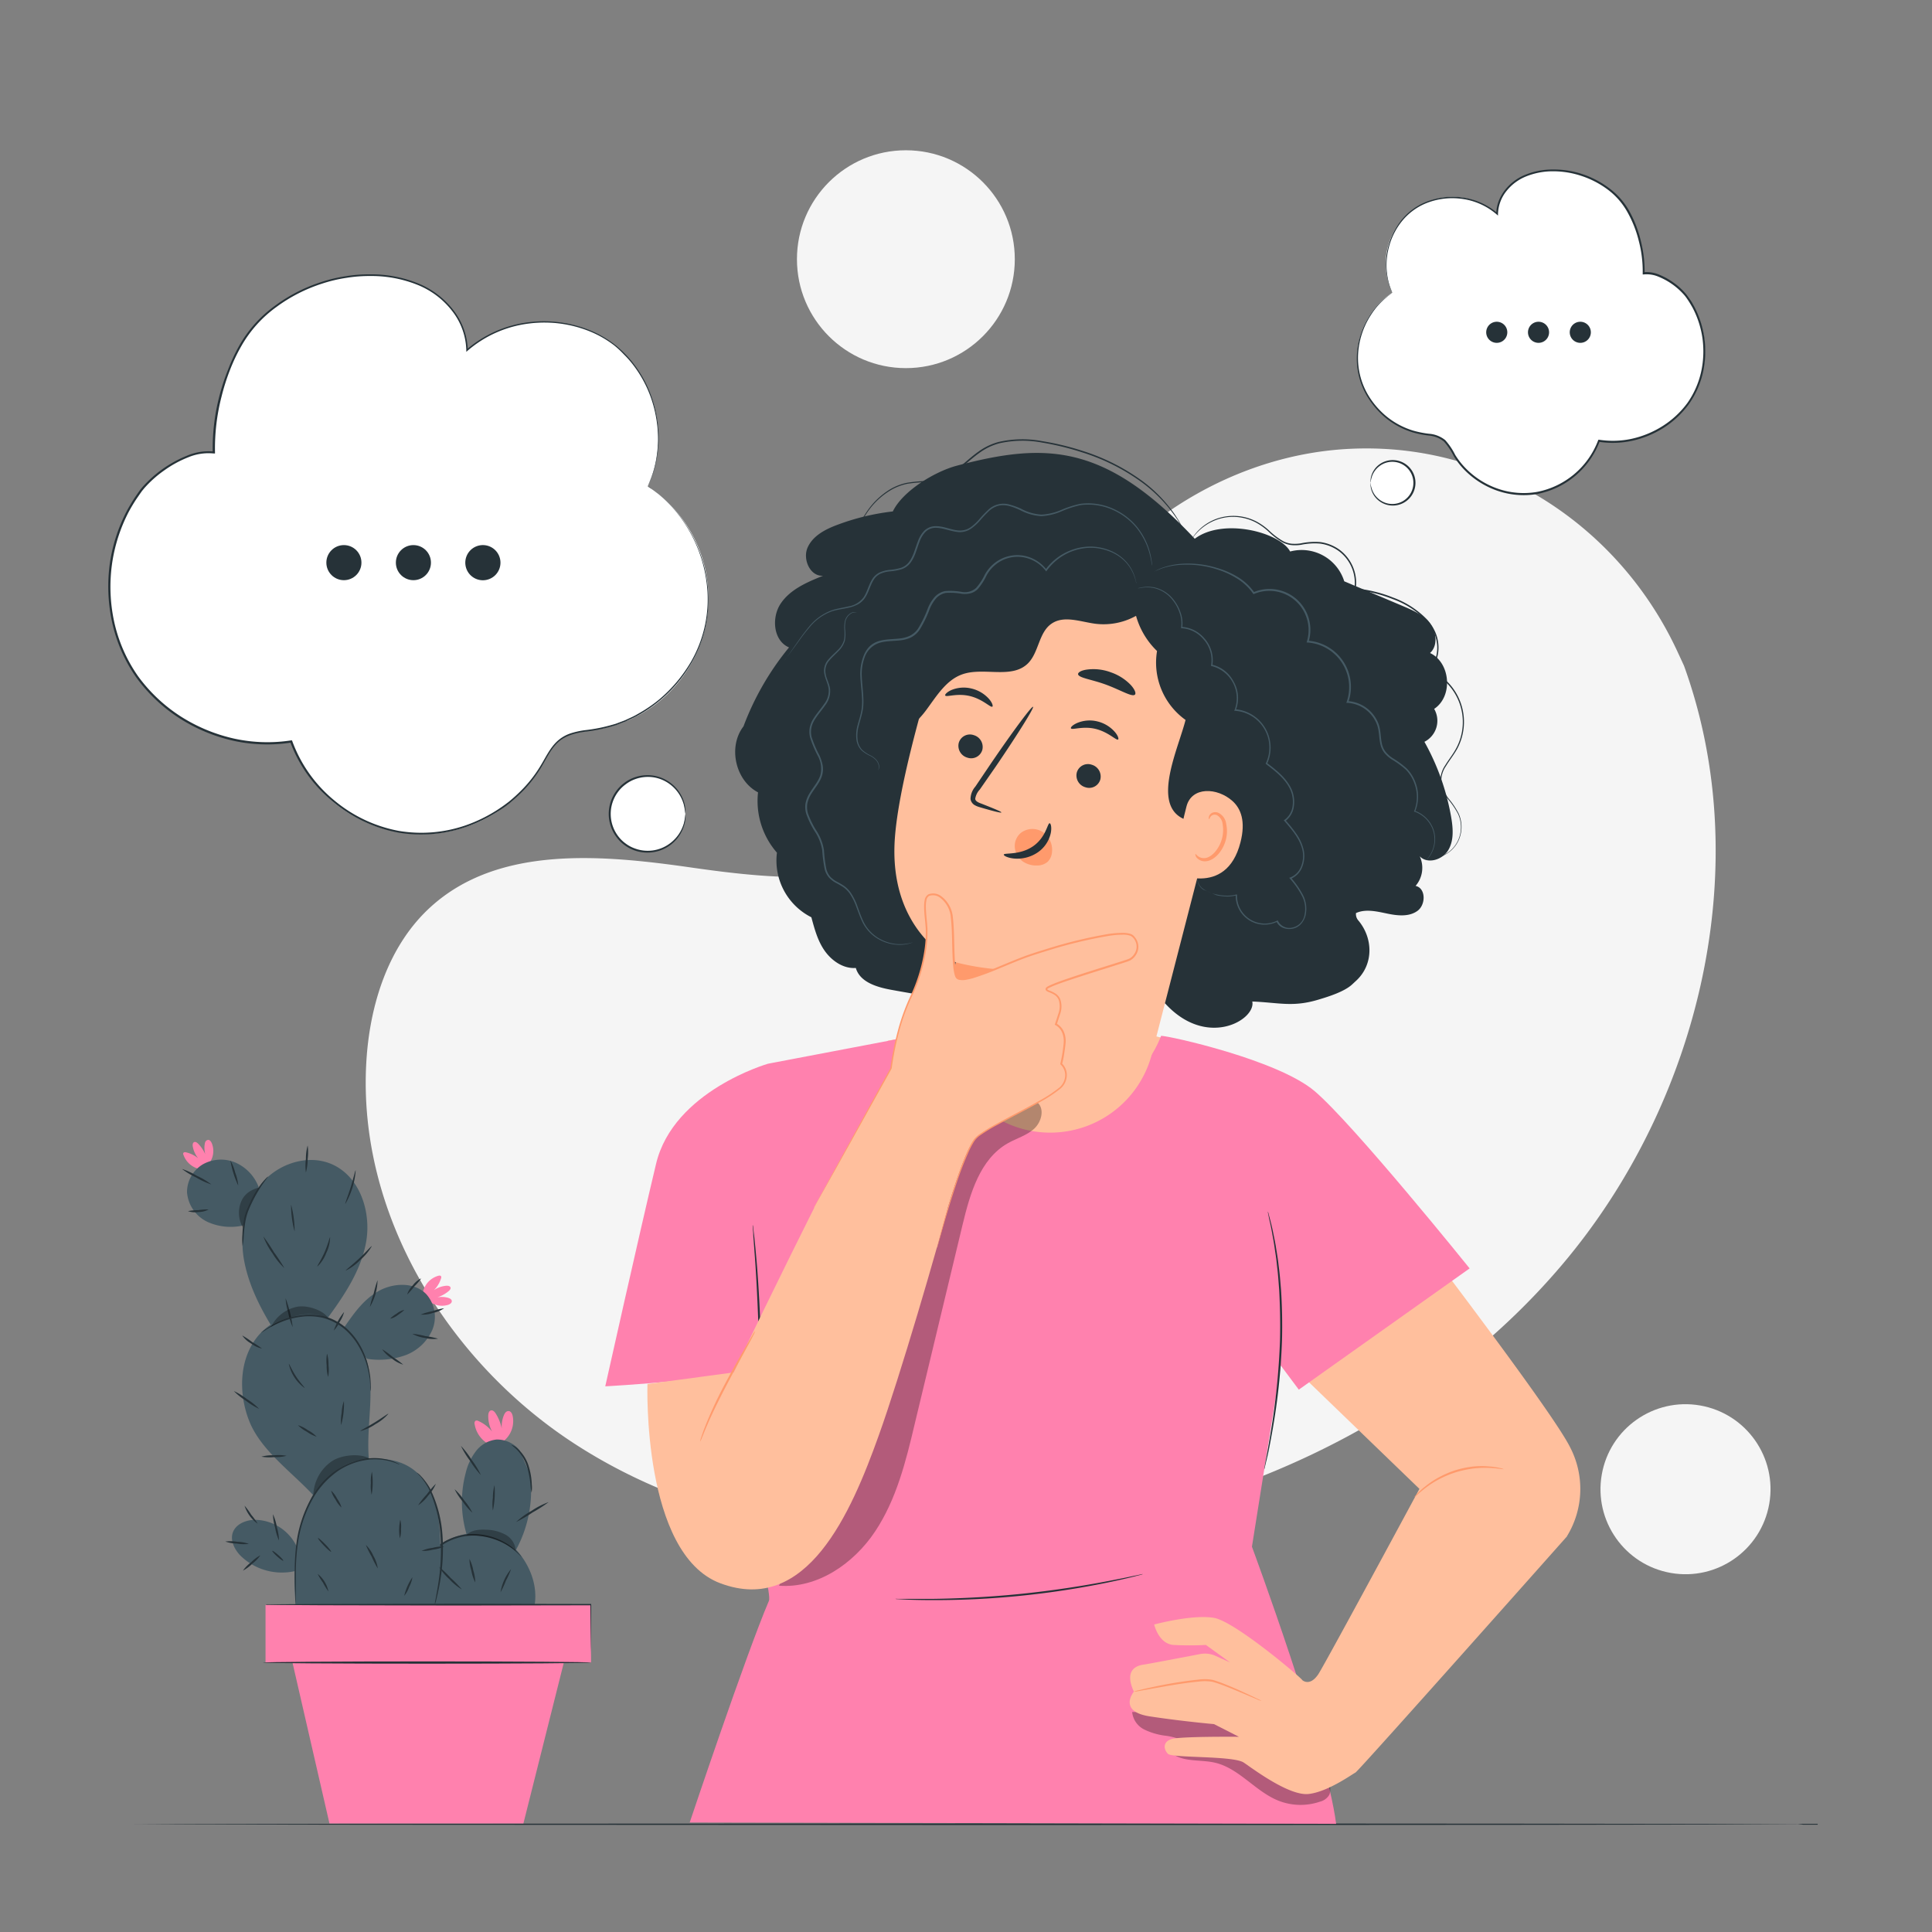 <svg xmlns="http://www.w3.org/2000/svg" viewBox="0 0 500 500"><rect x="0" y="0" width="500" height="500" fill="#808080" stroke="none"/><g id="freepik--background-simple--inject-51"><path d="M435.82,172.3l-1.66-3.59c-14-30.3-43.18-50.92-76.22-52.55a87.59,87.59,0,0,0-12.75.3c-30.54,3-59,22.63-73.07,50.3-8.24,16.27-12.22,35.63-25.75,47.76-17.61,15.78-44.2,13.33-67.43,10s-49.85-5.75-67.39,10.11c-11,9.93-15.86,25.27-16.74,40.14-2.35,39.35,21,77.41,53.66,98.72s73.34,27.48,112.15,24.12c54.36-4.7,108.23-28.41,143.75-70.42S454.58,224.1,435.82,172.3Z" style="fill:#f5f5f5"></path><circle cx="234.44" cy="67.08" r="28.19" style="fill:#f5f5f5"></circle><circle cx="436.21" cy="385.41" r="22" transform="translate(-18.46 748.86) rotate(-80.1)" style="fill:#f5f5f5"></circle></g><g id="freepik--Table--inject-51"><path d="M465.33,472l1.28,0,3.81,0v.11c-21.33.12-110.79.21-217.87.21l-157.67-.08-47.78-.08-13-.05-3.38,0-1.15,0,1.15,0,3.38,0,13-.05,47.78-.08,157.67-.07c107.08,0,196.54.08,217.87.2v.11l-3.81,0Z" style="fill:#263238"></path></g><g id="freepik--Plant--inject-51"><path d="M130.4,366.27a7.74,7.74,0,0,0-.55,3.43,11.73,11.73,0,0,0-1.56-3.89c-.28-.44-.73-.92-1.24-.79s-.67.77-.69,1.3a8.44,8.44,0,0,0,1,4.18,9.33,9.33,0,0,0-3.54-2.74.83.83,0,0,0-.76-.06.82.82,0,0,0-.23.85,7.18,7.18,0,0,0,4.35,5.53l.74.11a6.66,6.66,0,0,0,4.78-7.66c-.11-.62-.46-1.34-1.09-1.35S130.61,365.75,130.4,366.27Z" style="fill:#FF81AE"></path><path d="M113.6,399.82a21.37,21.37,0,0,1,7.12-2.87,29.32,29.32,0,0,1-.2-15.74,15,15,0,0,1,2.66-5.66,7.73,7.73,0,0,1,5.34-3,7.5,7.5,0,0,1,5.94,2.76l2.63,6.07a24.3,24.3,0,0,1,.32,2.67,32.15,32.15,0,0,1-3.84,17c2.74,3,5.7,8.22,4.81,14.26h-31.2C106.64,409.53,108.84,403.25,113.6,399.82Z" style="fill:#455a64"></path><path d="M135,403s-.07-.13-.23-.34a10,10,0,0,0-.78-.9,14.24,14.24,0,0,0-3.46-2.64,16.5,16.5,0,0,0-6.15-2,14.93,14.93,0,0,0-14,6,16.28,16.28,0,0,0-2.8,5.82,14.53,14.53,0,0,0-.45,4.33c0,.51.1.91.12,1.18a1.17,1.17,0,0,0,.09.4,18.83,18.83,0,0,1,.57-5.83,16.54,16.54,0,0,1,2.82-5.64,14.69,14.69,0,0,1,13.59-5.86,16.72,16.72,0,0,1,6,1.82A19,19,0,0,1,135,403Z" style="fill:#263238"></path><path d="M137.57,386.3a7.69,7.69,0,0,0,.06-2.07,18,18,0,0,0-.85-4.93,10.07,10.07,0,0,0-2.67-4.25,4.11,4.11,0,0,0-1.75-1.11c-.05.07.65.45,1.52,1.35a11.26,11.26,0,0,1,2.46,4.16,23.1,23.1,0,0,1,.95,4.81A11,11,0,0,0,137.57,386.3Z" style="fill:#263238"></path><path d="M119.53,411.35a28.24,28.24,0,0,0-2.92-3,27.18,27.18,0,0,0-3-2.88,13.66,13.66,0,0,0,2.68,3.21A14.37,14.37,0,0,0,119.53,411.35Z" style="fill:#263238"></path><path d="M123,409.53a10.72,10.72,0,0,0-.51-3.09,10.57,10.57,0,0,0-1-3,10.8,10.8,0,0,0,.51,3.1A10.42,10.42,0,0,0,123,409.53Z" style="fill:#263238"></path><path d="M132.27,406.07a12.46,12.46,0,0,0-2.73,6,21.91,21.91,0,0,0,1.39-3A21.12,21.12,0,0,0,132.27,406.07Z" style="fill:#263238"></path><path d="M122.25,391.49a15.56,15.56,0,0,0-2.11-3.18,15.27,15.27,0,0,0-2.49-2.9,15.67,15.67,0,0,0,2.11,3.19A15.41,15.41,0,0,0,122.25,391.49Z" style="fill:#263238"></path><path d="M124.45,381.74a21.82,21.82,0,0,0-2.38-3.91,23.48,23.48,0,0,0-2.78-3.64,21.94,21.94,0,0,0,2.39,3.91A23.09,23.09,0,0,0,124.45,381.74Z" style="fill:#263238"></path><path d="M128,384.3a11.75,11.75,0,0,0-.44,3.3,11.92,11.92,0,0,0,0,3.34,23.16,23.16,0,0,0,.42-6.64Z" style="fill:#263238"></path><path d="M142,388.74a19.94,19.94,0,0,0-4.43,2.26,20.28,20.28,0,0,0-4,2.9,37.15,37.15,0,0,0,4.29-2.5A38.24,38.24,0,0,0,142,388.74Z" style="fill:#263238"></path><g style="opacity:0.3"><path d="M130.75,397.14a10.85,10.85,0,0,0-5-1.25c-1.82-.09-3.85.09-5.09,1.43v.07a18.88,18.88,0,0,1,12.82,4A5.08,5.08,0,0,0,130.75,397.14Z"></path></g><path d="M115.92,335.86a6.14,6.14,0,0,0-2.73-.11,8.7,8.7,0,0,0,2.89-1.59c.32-.26.65-.65.5-1s-.66-.45-1.08-.41a6.63,6.63,0,0,0-3.18,1.13,7.26,7.26,0,0,0,1.81-3,.66.66,0,0,0,0-.61c-.15-.19-.45-.16-.69-.1a5.66,5.66,0,0,0-3.91,3.92l0,.6a5.27,5.27,0,0,0,6.44,3c.47-.15,1-.5.95-1S116.35,336,115.92,335.86Z" style="fill:#FF81AE"></path><path d="M53,296a6.15,6.15,0,0,0,.13,2.73A9.06,9.06,0,0,0,51.29,296c-.28-.3-.7-.59-1.07-.41s-.4.7-.33,1.11a6.63,6.63,0,0,0,1.4,3.07,7.41,7.41,0,0,0-3.17-1.55.66.66,0,0,0-.6.08c-.18.17-.12.46,0,.69a5.65,5.65,0,0,0,4.23,3.57l.6,0a5.27,5.27,0,0,0,2.47-6.67c-.19-.46-.58-1-1.07-.87S53.07,295.54,53,296Z" style="fill:#FF81AE"></path><path d="M96.81,377.57c-.47,0-.9.07-1.34.11-.81-8.91,1.89-18-.83-26.48l.36.46a20.14,20.14,0,0,0,9.78-.88,12.26,12.26,0,0,0,7.08-6.55,8.86,8.86,0,0,0-1.51-9.27c-3.09-3.22-8.52-3-12.39-.83s-6.35,5.74-8.81,9.28A16.79,16.79,0,0,0,84.88,341c4.31-5.92,8.46-12.13,9.82-19.29,1.49-7.82-1.44-17.09-8.7-20.36-6.19-2.78-13.94-.27-18.3,4.93-.34.4-.63.84-.94,1.27l.15-.42A11.29,11.29,0,0,0,61,300.9a9.61,9.61,0,0,0-8.45.4,8.37,8.37,0,0,0-4.15,7.25,9.29,9.29,0,0,0,5.38,7.71,14.48,14.48,0,0,0,9.26.86,28.22,28.22,0,0,0,0,8.31c1,6.23,3.75,12,7,17.4a15.42,15.42,0,0,0-2.53,2.1c-5.61,5.87-6,15.29-3,22.86S75.48,380.93,81,386.88h0a36.21,36.21,0,0,0-4.24,13.31,12.13,12.13,0,0,0-10.68-6.86c-2.41,0-5.11,1.09-5.86,3.38-.65,2,.45,4.21,1.89,5.77a15.3,15.3,0,0,0,14.12,4.14l.07-1.47a63.42,63.42,0,0,0,.24,10.17h35.6S121.67,376.65,96.81,377.57Z" style="fill:#455a64"></path><rect x="68.72" y="415.32" width="84.24" height="14.93" style="fill:#FF81AE"></rect><polygon points="75.01 427.29 85.26 471.9 135.46 471.9 146.67 427.29 75.01 427.29" style="fill:#FF81AE"></polygon><path d="M152.92,430.27c0,.16-19,.29-42.44.29S68,430.43,68,430.27s19-.3,42.44-.3S152.92,430.1,152.92,430.27Z" style="fill:#263238"></path><path d="M103.41,379a2.11,2.11,0,0,0-.49-.28,12.39,12.39,0,0,0-1.47-.64,14.58,14.58,0,0,0-5.87-.67,17.88,17.88,0,0,0-8.25,2.89,22,22,0,0,0-7.08,8,32.83,32.83,0,0,0-3.4,10.18,54.45,54.45,0,0,0-.57,8.74c0,2.49.1,4.5.15,5.89,0,.65,0,1.18.06,1.6a2.14,2.14,0,0,0,.06.56,2.28,2.28,0,0,0,0-.56c0-.42,0-.95,0-1.6,0-1.46,0-3.45,0-5.89a57,57,0,0,1,.67-8.67,33.12,33.12,0,0,1,3.37-10,22.08,22.08,0,0,1,6.91-7.88,17.92,17.92,0,0,1,8-2.92,15,15,0,0,1,5.78.52C102.71,378.71,103.39,379.09,103.41,379Z" style="fill:#263238"></path><path d="M95.88,360.13s0-.14.06-.42a12.08,12.08,0,0,0,0-1.22,19.74,19.74,0,0,0-.53-4.45A20.84,20.84,0,0,0,93,347.85a17,17,0,0,0-2.39-3.15,13.91,13.91,0,0,0-7.31-4.17,16.29,16.29,0,0,0-4-.3,19.34,19.34,0,0,0-6.48,1.54,21.75,21.75,0,0,0-3.94,2.15,11.8,11.8,0,0,0-1,.73,1.48,1.48,0,0,0-.32.28,16.39,16.39,0,0,0,1.4-.86,26,26,0,0,1,4-2,20,20,0,0,1,6.38-1.41,16.4,16.4,0,0,1,3.84.31A13.58,13.58,0,0,1,87,342.47,13.84,13.84,0,0,1,90.27,345a17.11,17.11,0,0,1,2.35,3.06,21.49,21.49,0,0,1,2.52,6,23.14,23.14,0,0,1,.67,4.39A15.13,15.13,0,0,0,95.88,360.13Z" style="fill:#263238"></path><path d="M62.79,322.46a18.68,18.68,0,0,0,.3-2.86c.07-.88.16-1.92.35-3.07a15.22,15.22,0,0,1,1-3.61,37.62,37.62,0,0,1,3.25-6.06c1-1.47,1.71-2.28,1.66-2.33s-.23.15-.58.51a14.86,14.86,0,0,0-1.35,1.63A30,30,0,0,0,64,312.74a14.44,14.44,0,0,0-1,3.72,28.15,28.15,0,0,0-.26,3.13A17.36,17.36,0,0,0,62.79,322.46Z" style="fill:#263238"></path><path d="M67.38,402.52A9.69,9.69,0,0,0,65,404.31a9.48,9.48,0,0,0-2.12,2.16,10.16,10.16,0,0,0,2.43-1.8A9.64,9.64,0,0,0,67.38,402.52Z" style="fill:#263238"></path><path d="M64.39,399.55a9.72,9.72,0,0,0-3-.54,10.22,10.22,0,0,0-3.07-.06,10,10,0,0,0,3,.53A10,10,0,0,0,64.39,399.55Z" style="fill:#263238"></path><path d="M66.66,394.29A18.23,18.23,0,0,0,65,392a17.46,17.46,0,0,0-1.71-2.33,9.13,9.13,0,0,0,3.4,4.67Z" style="fill:#263238"></path><path d="M70.65,391.88a13,13,0,0,0,.55,3.45,12.76,12.76,0,0,0,1,3.34,13,13,0,0,0-.55-3.45A13.4,13.4,0,0,0,70.65,391.88Z" style="fill:#263238"></path><path d="M73.31,403.92c.09-.1-.47-.75-1.26-1.45s-1.48-1.2-1.57-1.1.48.75,1.26,1.45S73.22,404,73.31,403.92Z" style="fill:#263238"></path><path d="M85.69,401.59c.1-.09-.59-1-1.52-1.94s-1.78-1.7-1.87-1.6.59.95,1.52,1.93S85.6,401.68,85.69,401.59Z" style="fill:#263238"></path><path d="M88.38,390.15a7.33,7.33,0,0,0-1.14-2.31,7,7,0,0,0-1.55-2.07,7.33,7.33,0,0,0,1.14,2.31A7.17,7.17,0,0,0,88.38,390.15Z" style="fill:#263238"></path><path d="M96.26,380.85a9.7,9.7,0,0,0-.28,3,9.53,9.53,0,0,0,.2,3,18.5,18.5,0,0,0,.08-5.94Z" style="fill:#263238"></path><path d="M112.8,384a23.1,23.1,0,0,0-2.35,2.75,20.85,20.85,0,0,0-2.25,2.83,10.46,10.46,0,0,0,2.62-2.53A10.26,10.26,0,0,0,112.8,384Z" style="fill:#263238"></path><path d="M114.92,400.25a9.36,9.36,0,0,0-2.94.33,9.33,9.33,0,0,0-2.86.79,9.43,9.43,0,0,0,2.95-.33A9.32,9.32,0,0,0,114.92,400.25Z" style="fill:#263238"></path><path d="M97.77,405.91a8.85,8.85,0,0,0-1.14-3.25,8.74,8.74,0,0,0-1.95-2.84,23.65,23.65,0,0,0,1.52,3.05A22.53,22.53,0,0,0,97.77,405.91Z" style="fill:#263238"></path><path d="M103.48,398.11a6,6,0,0,0,.3-2.4,6.46,6.46,0,0,0-.19-2.41,12.43,12.43,0,0,0-.11,4.81Z" style="fill:#263238"></path><path d="M85,411.86a7.89,7.89,0,0,0-2.79-4.55,14.19,14.19,0,0,0,1.38,2.28A15.54,15.54,0,0,0,85,411.86Z" style="fill:#263238"></path><path d="M104.61,413a7.43,7.43,0,0,0,1.28-2.31,7.62,7.62,0,0,0,.84-2.5,14.53,14.53,0,0,0-2.12,4.81Z" style="fill:#263238"></path><path d="M74.16,376.76a11.33,11.33,0,0,0-3.26-.13,10.9,10.9,0,0,0-3.25.35,11.57,11.57,0,0,0,3.26.12A11.11,11.11,0,0,0,74.16,376.76Z" style="fill:#263238"></path><path d="M67.06,364.61a16.53,16.53,0,0,0-3.13-2.51A17.72,17.72,0,0,0,60.52,360a17.44,17.44,0,0,0,3.13,2.51A17.72,17.72,0,0,0,67.06,364.61Z" style="fill:#263238"></path><path d="M67.8,349a21.37,21.37,0,0,0-2.56-1.69,19.8,19.8,0,0,0-2.55-1.69A6.81,6.81,0,0,0,65,347.7,6.84,6.84,0,0,0,67.8,349Z" style="fill:#263238"></path><path d="M75.75,343.47a31.8,31.8,0,0,0-1.84-7.5,16.92,16.92,0,0,0,.69,3.81A16.45,16.45,0,0,0,75.75,343.47Z" style="fill:#263238"></path><path d="M89.05,339.54a15.95,15.95,0,0,0-2.68,4.81,8.13,8.13,0,0,0,1.55-2.29A8,8,0,0,0,89.05,339.54Z" style="fill:#263238"></path><path d="M100.52,365.88c-.09-.1-1.61,1.06-3.61,2.28s-3.7,2.07-3.65,2.2a12.14,12.14,0,0,0,3.9-1.79A12.5,12.5,0,0,0,100.52,365.88Z" style="fill:#263238"></path><path d="M81.93,371.81a8.32,8.32,0,0,0-2.28-1.69,8.62,8.62,0,0,0-2.53-1.28,8.66,8.66,0,0,0,2.28,1.68A9,9,0,0,0,81.93,371.81Z" style="fill:#263238"></path><path d="M78.82,359.2c.1-.1-1.1-1.28-2.22-3s-1.73-3.28-1.86-3.24a10.37,10.37,0,0,0,4.08,6.24Z" style="fill:#263238"></path><path d="M84.92,356.36a9.81,9.81,0,0,0,.1-3.05,10,10,0,0,0-.38-3,10.19,10.19,0,0,0-.1,3.05A10,10,0,0,0,84.92,356.36Z" style="fill:#263238"></path><path d="M88.29,368.81a20.38,20.38,0,0,0,.72-6.22,10.22,10.22,0,0,0-.59,3.08A10.63,10.63,0,0,0,88.29,368.81Z" style="fill:#263238"></path><path d="M97.71,331.3a29.32,29.32,0,0,0-1,3.48,30,30,0,0,0-1,3.49,14.16,14.16,0,0,0,2-7Z" style="fill:#263238"></path><path d="M104.35,353.17a23.27,23.27,0,0,0-2.72-2,21.7,21.7,0,0,0-2.75-2,8.56,8.56,0,0,0,2.47,2.36A8.47,8.47,0,0,0,104.35,353.17Z" style="fill:#263238"></path><path d="M113.36,346.45a21.53,21.53,0,0,0-3.31-.67,20.37,20.37,0,0,0-3.34-.6,8.94,8.94,0,0,0,3.25,1.07A8.52,8.52,0,0,0,113.36,346.45Z" style="fill:#263238"></path><path d="M104.59,339a4.89,4.89,0,0,0-1.9.94c-1,.62-1.71,1.22-1.64,1.33a5,5,0,0,0,1.9-.93C103.93,339.66,104.66,339.06,104.59,339Z" style="fill:#263238"></path><path d="M109,330.85a5.75,5.75,0,0,0-2.16,1.79,5.82,5.82,0,0,0-1.47,2.38,15,15,0,0,0,1.83-2.07A14.31,14.31,0,0,0,109,330.85Z" style="fill:#263238"></path><path d="M114.94,338.57a18.35,18.35,0,0,0-3.07.76,18.26,18.26,0,0,0-3,.88,7.85,7.85,0,0,0,3.16-.42A7.77,7.77,0,0,0,114.94,338.57Z" style="fill:#263238"></path><path d="M73.59,328.18a45.2,45.2,0,0,0-2.69-4.1A44.2,44.2,0,0,0,68.16,320a18.18,18.18,0,0,0,2.34,4.33A17.71,17.71,0,0,0,73.59,328.18Z" style="fill:#263238"></path><path d="M76.25,318.73a27,27,0,0,0-.92-7,25.88,25.88,0,0,0,.92,7Z" style="fill:#263238"></path><path d="M85.43,320.2c-.13,0-.52,1.79-1.43,3.87s-2,3.62-1.84,3.7a9.59,9.59,0,0,0,2.28-3.51A9.47,9.47,0,0,0,85.43,320.2Z" style="fill:#263238"></path><path d="M96.23,322.49c-.11-.09-1.45,1.49-3.31,3.23s-3.52,3-3.44,3.11a13.64,13.64,0,0,0,3.76-2.76A13.84,13.84,0,0,0,96.23,322.49Z" style="fill:#263238"></path><path d="M92.05,302.88c-.14,0-.55,2-1.29,4.36s-1.51,4.27-1.39,4.33a20,20,0,0,0,2.68-8.69Z" style="fill:#263238"></path><path d="M79.62,296.44a12.77,12.77,0,0,0-.45,3.48,13.22,13.22,0,0,0,0,3.52,13.29,13.29,0,0,0,.45-3.49A13.13,13.13,0,0,0,79.62,296.44Z" style="fill:#263238"></path><path d="M54,313a14.58,14.58,0,0,0-2.68.19,13.87,13.87,0,0,0-2.67.25,5.66,5.66,0,0,0,2.71.23A5.52,5.52,0,0,0,54,313Z" style="fill:#263238"></path><path d="M54.71,306.54A19.25,19.25,0,0,0,51,304.32a20,20,0,0,0-3.9-1.8,19.54,19.54,0,0,0,3.68,2.22A20,20,0,0,0,54.71,306.54Z" style="fill:#263238"></path><path d="M61.65,306.77a11.8,11.8,0,0,0-.78-3.29,12.59,12.59,0,0,0-1.24-3.16,24.69,24.69,0,0,0,2,6.45Z" style="fill:#263238"></path><g style="opacity:0.3"><path d="M81.08,386.92a11.11,11.11,0,0,1,4.75-8.72c2.8-1.88,7.85-2.07,9.84-.66a15.2,15.2,0,0,0-8.63,3,24.23,24.23,0,0,0-6,6.4"></path></g><g style="opacity:0.3"><path d="M70.1,343.47a9.65,9.65,0,0,1,6.78-5.28c2.88-.52,7,1.07,8,2.88a13.18,13.18,0,0,0-7.88-.62,21.07,21.07,0,0,0-6.94,3"></path></g><g style="opacity:0.3"><path d="M62.84,317.64a7.62,7.62,0,0,1-.47-6.57c.85-2.1,2.5-3.14,4.69-3.76-2.24,3.23-4,6.52-4.16,10.45"></path></g><path d="M107.78,381.08s.37.34,1,1a19.32,19.32,0,0,1,2.15,3.16A34.35,34.35,0,0,1,114,397.46a55.66,55.66,0,0,1-.62,12.65c-.25,1.61-.5,2.91-.66,3.8a8.68,8.68,0,0,0-.22,1.41,7.66,7.66,0,0,0,.42-1.36c.22-.89.52-2.18.82-3.79a50.13,50.13,0,0,0,.78-12.75,32.38,32.38,0,0,0-3.29-12.33,16.34,16.34,0,0,0-2.32-3.11A3.78,3.78,0,0,0,107.78,381.08Z" style="fill:#263238"></path><path d="M68.72,415.32l.26,0,.75,0,2.89.05,10.63.07,35.06.07,34.65-.06-.17-.17c0,4.59,0,8.32.05,10.94q0,1.89,0,3c0,.32,0,.57,0,.77a.94.94,0,0,0,0,.27s0-.09,0-.27,0-.45,0-.77c0-.72,0-1.71.05-3,0-2.62.07-6.35.11-10.94v-.17H153l-34.65-.07-35.06.07-10.63.07-2.89,0-.75,0Z" style="fill:#263238"></path></g><g id="freepik--speech-bubble-2--inject-51"><path d="M360.34,75.77a17.29,17.29,0,0,1,27.1-20.41A10.74,10.74,0,0,1,392.1,47a16.73,16.73,0,0,1,9.39-2.86A23.69,23.69,0,0,1,418.7,51c4.48,4.52,6.92,13.32,6.7,19.68,3.54-.56,8.71,2.86,10.91,5.69a23.56,23.56,0,0,1-22.5,37.65,20.8,20.8,0,0,1-37.53,3.61c-.83-1.41-1.55-3-2.88-3.94-1.52-1.11-3.52-1.19-5.37-1.49a20,20,0,0,1-7.69-36.46Z" style="fill:#fff"></path><path d="M360.34,75.77s-.12.11-.4.32-.71.49-1.2.94a18.7,18.7,0,0,0-3.88,4.38,20.73,20.73,0,0,0-3.24,8.7,18.84,18.84,0,0,0,2.38,12,21.36,21.36,0,0,0,4.71,5.56,20.24,20.24,0,0,0,7,3.77,25,25,0,0,0,4.15.82,7.56,7.56,0,0,1,4.16,1.64,17.22,17.22,0,0,1,2.58,3.82,20,20,0,0,0,2.88,3.64,21.5,21.5,0,0,0,8.17,5.12,20.43,20.43,0,0,0,10.06.84A21.19,21.19,0,0,0,413.58,114l.07-.19.21,0a23.21,23.21,0,0,0,8.38-.24,25,25,0,0,0,8-3.28,23.68,23.68,0,0,0,6.46-6,22.62,22.62,0,0,0,3.6-8.27,24.77,24.77,0,0,0,.3-8.45,24.36,24.36,0,0,0-2.55-7.92c-.34-.6-.69-1.2-1.06-1.77s-.77-1.15-1.22-1.65a17.75,17.75,0,0,0-6.53-4.61,7.79,7.79,0,0,0-3.81-.6l-.3,0v-.3a30.83,30.83,0,0,0-1-8.32,29.83,29.83,0,0,0-3-7.59A18.44,18.44,0,0,0,416,49a23.81,23.81,0,0,0-6.77-3.49A23,23,0,0,0,402,44.33a18.36,18.36,0,0,0-6.88,1.26,12.37,12.37,0,0,0-5.31,3.93,9.9,9.9,0,0,0-2.13,5.84v.43l-.32-.28A17.24,17.24,0,0,0,378,51.42a18.18,18.18,0,0,0-9,1.21,15.67,15.67,0,0,0-6.32,4.79,17.7,17.7,0,0,0-3.08,6,18.62,18.62,0,0,0-.77,5.33,18,18,0,0,0,.47,3.94,14.58,14.58,0,0,0,.75,2.33c.2.52.29.77.29.77s-.13-.26-.35-.76a13.52,13.52,0,0,1-.8-2.32,17.57,17.57,0,0,1-.53-4,18.94,18.94,0,0,1,.74-5.39,17.8,17.8,0,0,1,3.07-6.08,15.85,15.85,0,0,1,6.41-4.91,18.33,18.33,0,0,1,9.19-1.28,17.64,17.64,0,0,1,9.5,4.15l-.33.14c0-4.34,3.28-8.49,7.67-10.17a18.66,18.66,0,0,1,7-1.3A23.25,23.25,0,0,1,409.33,45a24.11,24.11,0,0,1,6.91,3.55,18.79,18.79,0,0,1,5.38,6,30.23,30.23,0,0,1,3,7.71,31.72,31.72,0,0,1,1,8.46l-.29-.26a8.21,8.21,0,0,1,4.07.63,17.27,17.27,0,0,1,3.63,2,16.7,16.7,0,0,1,3.11,2.78c.48.53.84,1.13,1.26,1.69s.73,1.2,1.08,1.81a25,25,0,0,1,2.61,8.1,25.32,25.32,0,0,1-.3,8.63,23,23,0,0,1-3.69,8.46,24.27,24.27,0,0,1-6.6,6.19,25.5,25.5,0,0,1-8.18,3.34,23.63,23.63,0,0,1-8.58.24l.28-.17a21.67,21.67,0,0,1-16.27,13.7,20.86,20.86,0,0,1-10.29-.88,22.05,22.05,0,0,1-8.33-5.24,20.12,20.12,0,0,1-2.93-3.74,16.81,16.81,0,0,0-2.5-3.72,7.09,7.09,0,0,0-3.94-1.56,24.41,24.41,0,0,1-4.2-.84,20.57,20.57,0,0,1-7.1-3.86,22.07,22.07,0,0,1-4.77-5.68,19.06,19.06,0,0,1-2.35-12.23,21,21,0,0,1,3.34-8.77,18.63,18.63,0,0,1,4-4.35,13.19,13.19,0,0,1,1.22-.9Z" style="fill:#263238"></path><path d="M354.69,124.89a5.68,5.68,0,1,0,5.68-5.68A5.68,5.68,0,0,0,354.69,124.89Z" style="fill:#fff"></path><path d="M354.69,124.89a1.65,1.65,0,0,1,0-.36,4.69,4.69,0,0,1,.11-1,5.68,5.68,0,0,1,2.06-3.25,5.89,5.89,0,0,1,8.32,8.17,5.86,5.86,0,0,1-8.32,1.15,5.65,5.65,0,0,1-2.06-3.25,4.56,4.56,0,0,1-.11-1,1.82,1.82,0,0,1,0-.37c.06,0,0,.51.28,1.36a5.64,5.64,0,0,0,2.08,3,5.46,5.46,0,1,0,0-8.74,5.64,5.64,0,0,0-2.08,3C354.73,124.39,354.75,124.9,354.69,124.89Z" style="fill:#263238"></path></g><g id="freepik--speech-bubble-1--inject-51"><path d="M167.62,125.86c6-12.32,2-28.59-8.91-36.82s-27.65-7.53-37.85,1.59c0-5.73-3.38-11.15-8-14.49a29,29,0,0,0-16.21-4.93A40.91,40.91,0,0,0,66.91,83.15c-7.73,7.8-11.94,23-11.56,34-6.12-1-15,4.92-18.83,9.82-9.92,12.83-11.05,31.8-2.73,45.72s25.56,21.91,41.56,19.25a35.91,35.91,0,0,0,64.77,6.24c1.44-2.44,2.67-5.15,5-6.82,2.63-1.9,6.08-2,9.28-2.55a34.47,34.47,0,0,0,13.26-62.92Z" style="fill:#fff"></path><path d="M167.62,125.86l.75.5a23,23,0,0,1,2.1,1.56,32.2,32.2,0,0,1,6.82,7.53,35.9,35.9,0,0,1,5.73,15.1,32.74,32.74,0,0,1-4.06,21,36.13,36.13,0,0,1-13.87,13.6c-1,.6-2.1,1-3.16,1.56l-1.68.64-.84.32-.87.26a42.18,42.18,0,0,1-7.24,1.44c-2.44.36-5,1-6.87,2.72s-3,4.19-4.36,6.47a34.14,34.14,0,0,1-5,6.41c-1,1-2,1.9-3.09,2.81s-2.25,1.69-3.46,2.43a39.16,39.16,0,0,1-7.76,3.75,35.72,35.72,0,0,1-17.68,1.51,36.92,36.92,0,0,1-16.78-7.87A36.14,36.14,0,0,1,75.11,192l.28.17a40.68,40.68,0,0,1-14.74-.41,43.54,43.54,0,0,1-14-5.75,41.68,41.68,0,0,1-11.34-10.63,39.39,39.39,0,0,1-6.33-14.52A43.35,43.35,0,0,1,28.4,146a42.61,42.61,0,0,1,4.49-13.9c.59-1.06,1.2-2.1,1.86-3.12l1-1.47.52-.73.58-.7a30.85,30.85,0,0,1,11.56-8.15,14.07,14.07,0,0,1,6.93-1.07l-.29.25a53.84,53.84,0,0,1,1.71-14.55A54.57,54.57,0,0,1,59,95.72,45.39,45.39,0,0,1,62,89.31a32.41,32.41,0,0,1,9.23-10.23A41.29,41.29,0,0,1,83.13,73a38.07,38.07,0,0,1,6.33-1.51A36.9,36.9,0,0,1,95.82,71a32.11,32.11,0,0,1,12.1,2.23,21.94,21.94,0,0,1,9.38,7,17.61,17.61,0,0,1,3.76,10.42l-.33-.15a30.27,30.27,0,0,1,16.32-7.13,31.66,31.66,0,0,1,15.8,2.18,27.67,27.67,0,0,1,6.28,3.66,25.82,25.82,0,0,1,2.56,2.3A26.52,26.52,0,0,1,163.88,94a30.66,30.66,0,0,1,5.3,10.45,32.77,32.77,0,0,1,1.29,9.29,32,32,0,0,1-.3,3.76,28.51,28.51,0,0,1-.59,3.07,25.21,25.21,0,0,1-1.36,4l-.6,1.33.54-1.33a25.71,25.71,0,0,0,1.31-4,26.41,26.41,0,0,0,.56-3.06,30,30,0,0,0,.27-3.74,32.77,32.77,0,0,0-1.32-9.23,30.75,30.75,0,0,0-5.31-10.35,24.74,24.74,0,0,0-2.18-2.44A25.24,25.24,0,0,0,159,89.42a26.92,26.92,0,0,0-6.22-3.6,31.27,31.27,0,0,0-15.64-2.12A29.87,29.87,0,0,0,121,90.77l-.32.29v-.43A17.15,17.15,0,0,0,117,80.46a21.42,21.42,0,0,0-9.22-6.85,31.93,31.93,0,0,0-11.94-2.18,37.08,37.08,0,0,0-6.28.49,37.49,37.49,0,0,0-6.26,1.5,41,41,0,0,0-11.73,6,31.86,31.86,0,0,0-9.09,10.1,45.36,45.36,0,0,0-3,6.33,55.43,55.43,0,0,0-2.15,6.8,53.77,53.77,0,0,0-1.69,14.42v.29l-.3,0a13.61,13.61,0,0,0-6.66,1,28.79,28.79,0,0,0-6.11,3.33,29.18,29.18,0,0,0-5.25,4.68l-.56.68-.52.73-1,1.45c-.65,1-1.25,2-1.84,3.07a42.1,42.1,0,0,0-4.42,13.73,42.79,42.79,0,0,0,.52,14.66,39.17,39.17,0,0,0,6.24,14.33,41.27,41.27,0,0,0,11.2,10.5,43.07,43.07,0,0,0,13.88,5.68,40.26,40.26,0,0,0,14.54.41l.21,0,.07.2a35.69,35.69,0,0,0,11,15.44,36.43,36.43,0,0,0,16.54,7.78,35.18,35.18,0,0,0,17.45-1.47,38.79,38.79,0,0,0,7.67-3.7,41.08,41.08,0,0,0,3.42-2.4,40.43,40.43,0,0,0,3.06-2.77,33.31,33.31,0,0,0,5-6.32c1.39-2.24,2.48-4.73,4.44-6.55a9.5,9.5,0,0,1,3.37-2,21.23,21.23,0,0,1,3.72-.84,41.79,41.79,0,0,0,7.19-1.42l.86-.25.83-.31,1.66-.63c1.06-.52,2.15-.95,3.13-1.55a37,37,0,0,0,5.61-3.79,37.6,37.6,0,0,0,8.16-9.64,32.43,32.43,0,0,0,4.09-20.85,36,36,0,0,0-5.62-15.05,33.07,33.07,0,0,0-6.73-7.55c-.86-.77-1.63-1.24-2.09-1.61S167.62,125.86,167.62,125.86Z" style="fill:#263238"></path><circle cx="167.57" cy="210.62" r="9.8" style="fill:#fff"></circle><path d="M177.37,210.62a19.68,19.68,0,0,0-.4-2.36,9.78,9.78,0,0,0-3.58-5.28,9.54,9.54,0,0,0-4-1.77,9.7,9.7,0,0,0-5,.43A9.19,9.19,0,0,0,161.9,203a9,9,0,0,0-2,2,9.54,9.54,0,0,0,0,11.29,9,9,0,0,0,2,2,8.87,8.87,0,0,0,2.42,1.3,9.57,9.57,0,0,0,9.07-1.33A9.78,9.78,0,0,0,177,213a19.27,19.27,0,0,0,.4-2.37,7.52,7.52,0,0,1-.2,2.42,9.87,9.87,0,0,1-7.75,7.42,10,10,0,0,1-5.27-.4,9.67,9.67,0,0,1-2.55-1.36,9.56,9.56,0,0,1-2.13-2.13,10,10,0,0,1,0-11.89,9.56,9.56,0,0,1,2.13-2.13,9.67,9.67,0,0,1,2.55-1.36,10.11,10.11,0,0,1,5.27-.41,9.93,9.93,0,0,1,4.19,1.91,9.77,9.77,0,0,1,3.56,5.52A7.46,7.46,0,0,1,177.37,210.62Z" style="fill:#263238"></path></g><g id="freepik--suspension-points-2--inject-51"><path d="M390.09,86a2.73,2.73,0,1,1-2.73-2.73A2.73,2.73,0,0,1,390.09,86Z" style="fill:#263238"></path><path d="M400.9,86a2.73,2.73,0,1,1-2.73-2.73A2.73,2.73,0,0,1,400.9,86Z" style="fill:#263238"></path><path d="M411.71,86A2.73,2.73,0,1,1,409,83.27,2.73,2.73,0,0,1,411.71,86Z" style="fill:#263238"></path></g><g id="freepik--suspension-points-1--inject-51"><circle cx="89" cy="145.61" r="4.54" style="fill:#263238"></circle><circle cx="106.99" cy="145.61" r="4.54" style="fill:#263238"></circle><path d="M129.52,145.61a4.55,4.55,0,1,1-4.54-4.54A4.55,4.55,0,0,1,129.52,145.61Z" style="fill:#263238"></path></g><g id="freepik--Character--inject-51"><path d="M198.79,275.28s-24.49,7-29,25.92c-4.31,18-13.15,57.58-13.15,57.58S191,357,204.51,352.4Z" style="fill:#FF81AE"></path><path d="M305.4,269.93c-1.3-.84-18.7-4.46-18.7-4.46l-41.94,1.09-15,2.77s-2.78,46.61-2.37,47.45,19.82,16.83,20.64,17.67,40.89-12.62,40.89-12.62l26.43-47.41Z" style="fill:#ffbf9d"></path><path d="M405.57,397.5a23.38,23.38,0,0,0,.71-23.07c-6.4-12.67-64.68-87.66-64.68-87.66s-22.16,18.13-20.94,39.17L330,349.27l37.84,36.52Z" style="fill:#ffbf9d"></path><path d="M300.49,268.07c2.11,0,30.2,6.22,39.72,14.3,10.09,8.57,40.13,45.89,40.13,45.89l-44.21,31.38-4.67-6.25L324,400.29s19.26,51.94,21.79,71.72l-167.29-.36S193,428.32,199,414.28c1.18-2.75-11.38-45.74-11.32-57.07.09-18.21,5.29-54.29,5.29-54.29l5.84-27.64L239,267.63s5.33,22.7,27.62,22.7C292.81,290.33,300.49,268.07,300.49,268.07Z" style="fill:#FF81AE"></path><g style="opacity:0.3"><path d="M344.22,462.27c-.19-2.41-.37-4.81-.56-7.21l-28.44-12H293a5.69,5.69,0,0,0,3.08,4.51,17.21,17.21,0,0,0,5.44,1.62,15.89,15.89,0,0,1,5.42,1.66,14.1,14.1,0,0,0-3.94,2.68c3,2.61,7.55,1.76,11.42,2.65,6.24,1.44,10.44,7.41,16.38,9.81a15.53,15.53,0,0,0,10.77.29,3.92,3.92,0,0,0,2.47-1.81A4.37,4.37,0,0,0,344.22,462.27Z"></path></g><path d="M328.11,313.54a3,3,0,0,1,.21.65l.5,1.9c.22.83.46,1.84.69,3s.54,2.54.76,4.05c.13.76.25,1.55.38,2.37s.22,1.69.33,2.58c.24,1.78.38,3.69.55,5.7.26,4,.37,8.47.25,13.13a166.19,166.19,0,0,1-2.54,23.7c-.54,3-1,5.42-1.42,7.08-.19.79-.34,1.43-.45,1.91a4.15,4.15,0,0,1-.19.66,2.89,2.89,0,0,1,.09-.68c.09-.49.2-1.13.35-1.93.33-1.67.77-4.1,1.26-7.1a184,184,0,0,0,2.38-23.66c.12-4.64,0-9.06-.21-13.08-.16-2-.27-3.91-.5-5.68-.1-.89-.18-1.75-.29-2.58s-.24-1.61-.35-2.36c-.19-1.51-.47-2.86-.68-4.05s-.42-2.21-.61-3-.3-1.43-.4-1.92A4.23,4.23,0,0,1,328.11,313.54Z" style="fill:#263238"></path><path d="M194.8,317a3.1,3.1,0,0,1,.12.67c.06.49.14,1.14.23,1.94.2,1.68.43,4.12.69,7.13.51,6,.94,14.4,1.22,23.63S197.7,368,198.12,374c.22,3,.4,5.39.52,7.14.06.8.11,1.45.14,1.95a3.52,3.52,0,0,1,0,.68,2.83,2.83,0,0,1-.11-.67c-.06-.5-.14-1.14-.24-1.94-.2-1.68-.43-4.12-.69-7.14-.51-6-.93-14.39-1.21-23.63s-.65-17.57-1.06-23.61l-.53-7.15c0-.8-.1-1.44-.13-1.94A4.35,4.35,0,0,1,194.8,317Z" style="fill:#263238"></path><path d="M295.8,407.37a5,5,0,0,1-.63.2l-1.82.47c-1.59.4-3.89.93-6.76,1.53A225.48,225.48,0,0,1,264,413a220.77,220.77,0,0,1-22.83,1.11c-2.92,0-5.29-.07-6.92-.15l-1.88-.1a3.18,3.18,0,0,1-.66-.07,2.82,2.82,0,0,1,.66,0h1.88c1.64,0,4,0,6.92,0,5.84-.07,13.91-.38,22.77-1.27s16.84-2.19,22.57-3.29c2.87-.55,5.19-1,6.78-1.37l1.85-.38A2.59,2.59,0,0,1,295.8,407.37Z" style="fill:#263238"></path><path d="M309.19,139.44c7.27-5.51,22-1.74,24.7,3.29a11.56,11.56,0,0,1,14,7.71l15.2,6.42c2.59,1.1,5.3,2.28,7,4.49s2.07,5.8,0,7.65c5.32,2.49,6,11.21,1.07,14.46a6.11,6.11,0,0,1-2.52,8.52,61.39,61.39,0,0,1,6.93,19.55c.49,2.87.73,6-.77,8.5s-5.36,3.69-7.37,1.58a7.15,7.15,0,0,1-1.08,7.66c2.67.56,2.7,4.85.49,6.46s-5.24,1.25-7.91.69-5.54-1.24-8-.12a2.48,2.48,0,0,0,.56,1.86c3.9,4.6,4,11.3-.34,15.48L350,254.71c-2,1.91-6.19,3.22-8.81,4-6.65,2-10.15.76-17.1.48,1,4.7-11.76,12.33-22.57.48-26.36,2.07-44.93,1.26-70.93-3.52-3.71-.68-8.07-2-9.1-5.64-3.15.24-6.14-1.77-8-4.36s-2.68-5.71-3.51-8.76a16.42,16.42,0,0,1-8.91-16.72,20.33,20.33,0,0,1-4.89-15.61c-5.89-3.07-7.82-11.81-3.77-17.07a71.91,71.91,0,0,1,11.79-20.44c-4.08-1.71-4.61-7.74-2.12-11.4s6.83-5.5,10.94-7.15c-3.34.25-5.37-4.26-4-7.32s4.64-4.73,7.78-5.89a60.31,60.31,0,0,1,14.26-3.43c2.56-5.31,10.9-10.35,16.6-11.85,23-6.06,38.28-5.84,61.54,18.91" style="fill:#263238"></path><path d="M242.83,168.75c4.4-14.23,18.25-29.66,32.29-24.67l42.23,22.21a8.73,8.73,0,0,1,5.52,10.43l-24.75,96a27.19,27.19,0,0,1-27.71,20.37h0a27.19,27.19,0,0,1-25.3-32.38c1.31-6.67,2.27-11.69,2.26-11.66s-17.73-7.51-15.75-32.53C232.61,204.08,238,184.57,242.83,168.75Z" style="fill:#ffbf9d"></path><path d="M248.13,192.24a3.18,3.18,0,0,0,2.23,3.84,3,3,0,0,0,3.86-2,3.18,3.18,0,0,0-2.22-3.83A3,3,0,0,0,248.13,192.24Z" style="fill:#263238"></path><path d="M244.63,180c.28.5,3-.67,6.37.14s5.36,3.06,5.82,2.74c.22-.14,0-1-.87-2a8.75,8.75,0,0,0-4.54-2.69,8.35,8.35,0,0,0-5.19.39C245,179.13,244.48,179.78,244.63,180Z" style="fill:#263238"></path><path d="M278.68,199.91a3.17,3.17,0,0,0,2.22,3.83,3,3,0,0,0,3.86-2,3.18,3.18,0,0,0-2.22-3.83A3,3,0,0,0,278.68,199.91Z" style="fill:#263238"></path><path d="M277.17,188.5c.28.5,3.05-.67,6.37.14s5.36,3.06,5.82,2.74c.22-.14,0-1-.88-2A8.72,8.72,0,0,0,284,186.7a8.35,8.35,0,0,0-5.19.39C277.55,187.63,277,188.28,277.17,188.5Z" style="fill:#263238"></path><path d="M259.15,210.26c.07-.19-1.92-1-5.16-2.28-.83-.29-1.59-.66-1.6-1.27a4.49,4.49,0,0,1,1.18-2.38l4.07-5.86c5.7-8.37,10.05-15.33,9.71-15.55s-5.24,6.36-10.94,14.73l-4,5.93a5,5,0,0,0-1.24,3.22,2.21,2.21,0,0,0,1.1,1.58,6,6,0,0,0,1.39.55C257,209.92,259.1,210.44,259.15,210.26Z" style="fill:#263238"></path><path d="M247.37,249.05a63,63,0,0,0,34.35-.83s-11.82,14.67-35.39,6.6Z" style="fill:#ff9a6c"></path><path d="M279,174.46c.11,1,3.53,1.35,7.32,2.76s6.69,3.24,7.4,2.55c.33-.33,0-1.31-1.08-2.5A13,13,0,0,0,287.5,174a12.85,12.85,0,0,0-6.08-.73C279.85,173.46,279,174,279,174.46Z" style="fill:#263238"></path><path d="M248.56,168.84c.4.9,2.88.67,5.64,1.29s5,1.74,5.7,1.08c.33-.33.14-1.18-.71-2.14a8.37,8.37,0,0,0-9.13-1.9C248.9,167.71,248.39,168.41,248.56,168.84Z" style="fill:#263238"></path><path d="M229.63,178.31a17,17,0,0,1,6.07-9.68c1.73-1.25,3.76-2.06,5.35-3.48,3.44-3.06,4-8.13,6-12.27a18.71,18.71,0,0,1,13.77-10.14c4.88-.74,10,.48,14.73-1,3.49-1.07,6.46-3.51,10-4.37,6.91-1.66,13.63,3,18.93,7.75.27,5-3.55,8.52-7.22,11.92a17.29,17.29,0,0,1-13.83,4.38c-3.84-.51-8.11-2.23-11.31,0-3.36,2.31-3.24,7.54-6.19,10.36-4.21,4-11.37.8-16.87,2.73-4.24,1.48-6.73,5.73-9.42,9.34s-6.82,7.11-11.19,6A50.51,50.51,0,0,1,229.63,178.31Z" style="fill:#263238"></path><path d="M293.36,152a87.76,87.76,0,0,1,31.42,12.21c2.85,1.8,5.74,3.95,7,7.09,1.07,2.77.66,5.86.06,8.76-1.88,9.09-7.71,19.52-12.82,27.27l-12.7,4.6c-8.35-3.78-1.39-18.12.5-25.61a18.24,18.24,0,0,1-7.38-17.84A20.16,20.16,0,0,1,293.36,152Z" style="fill:#263238"></path><path d="M307.07,208.67c1.35-5.14,7.95-4.91,11.9-1.36,2.17,1.95,3.46,5.23,2.06,10.69-3.71,14.59-17.58,7.85-17.5,7.43S305.48,214.69,307.07,208.67Z" style="fill:#ffbf9d"></path><path d="M309.39,221c.07,0,.21.24.59.54a2.61,2.61,0,0,0,1.89.53c1.68-.18,3.6-2.29,4.34-4.9a8.64,8.64,0,0,0,.21-3.82A3,3,0,0,0,315,211a1.34,1.34,0,0,0-1.68.32c-.3.36-.28.67-.36.68s-.25-.33,0-.9a1.69,1.69,0,0,1,.81-.77,2,2,0,0,1,1.49,0,3.65,3.65,0,0,1,2.08,2.93,8.85,8.85,0,0,1-.15,4.29c-.84,2.92-3.05,5.28-5.31,5.36a2.81,2.81,0,0,1-2.22-1C309.32,221.39,309.33,221.05,309.39,221Z" style="fill:#ff9a6c"></path><path d="M314.83,231.69a12.46,12.46,0,0,0,2.39.31,8.79,8.79,0,0,0,2.74-.28l-.16-.12a7.47,7.47,0,0,0,10.77,6.93l-.24-.1A3.09,3.09,0,0,0,332,240.1a4.28,4.28,0,0,0,2.43.26,3.88,3.88,0,0,0,2.22-1.18,5.18,5.18,0,0,0,1.23-2.28,7.79,7.79,0,0,0-.65-5.24,22.83,22.83,0,0,0-3.16-4.54l-.09.34a5.29,5.29,0,0,0,3-3,7.68,7.68,0,0,0,.43-4.43,11.92,11.92,0,0,0-1.87-4.18,36,36,0,0,0-2.91-3.64l-.05.34a5.65,5.65,0,0,0,2.29-4,8.12,8.12,0,0,0-.81-4.71c-1.43-2.78-3.92-4.66-6.22-6.42l.07.28a10,10,0,0,0-8.29-14.16l.18.3a8.56,8.56,0,0,0-.6-7.56A8.45,8.45,0,0,0,313.6,172l.15.23a8.41,8.41,0,0,0-2.1-7.08,8.25,8.25,0,0,0-5.83-2.91l.14.18a8.36,8.36,0,0,0-.46-4,10.85,10.85,0,0,0-1.71-3.14,8.67,8.67,0,0,0-4.62-3.15l-.55-.15-.53-.06a8.18,8.18,0,0,0-.95-.07,11.21,11.21,0,0,0-1.49.12l-.89.19-.3.08a1.67,1.67,0,0,0,.31,0l.89-.15a10.27,10.27,0,0,1,1.48-.08,8.09,8.09,0,0,1,.93.09l.52.07.53.15a8.44,8.44,0,0,1,4.48,3.15,10.39,10.39,0,0,1,1.65,3.08,8.06,8.06,0,0,1,.42,3.87l0,.17h.17a7.94,7.94,0,0,1,5.59,2.83,8.08,8.08,0,0,1,2,6.78l0,.19.19,0a8.57,8.57,0,0,1,5.91,11.3l-.12.27.3,0a9.54,9.54,0,0,1,7.91,13.54l-.08.16.15.11c2.29,1.76,4.72,3.61,6.08,6.27a7.69,7.69,0,0,1,.77,4.43,5.21,5.21,0,0,1-2.09,3.69l-.22.14.18.19c2,2.31,4.08,4.73,4.68,7.61a7.21,7.21,0,0,1-.39,4.17,4.87,4.87,0,0,1-2.76,2.81l-.29.1.2.23a22.43,22.43,0,0,1,3.1,4.45,7.25,7.25,0,0,1,.64,5,4,4,0,0,1-3.13,3.2,3.3,3.3,0,0,1-3.71-1.7l-.07-.17-.18.08a7.18,7.18,0,0,1-10.36-6.61v-.17l-.16,0a8.88,8.88,0,0,1-2.66.3,12.21,12.21,0,0,1-2.36-.28,9,9,0,0,1-3.46-1.39,3.49,3.49,0,0,1-1.43-1.77c-.14-.5-.13-.79-.16-.79s0,.07,0,.21a1.69,1.69,0,0,0,.09.6,3.4,3.4,0,0,0,1.41,1.86" style="fill:#455a64"></path><path d="M369.07,222.67a5.14,5.14,0,0,0,.73-.79,7.81,7.81,0,0,0,1.35-2.76,7.56,7.56,0,0,0-.31-4.86,8,8,0,0,0-4.69-4.44l.09.2a10.24,10.24,0,0,0,.08-7.54,10.12,10.12,0,0,0-2.29-3.63,24.08,24.08,0,0,0-3.66-2.68,8,8,0,0,1-1.71-1.52,5.1,5.1,0,0,1-1-2.08c-.38-1.54-.26-3.25-.79-4.93a9.14,9.14,0,0,0-8.12-6.2l.2.3a12,12,0,0,0-10.49-15.93l.2.29a10.57,10.57,0,0,0-14.25-12.83l.23.07a14.49,14.49,0,0,0-4.54-4.15A21.72,21.72,0,0,0,315,147a25.21,25.21,0,0,0-8.86-1.11,18.33,18.33,0,0,0-5.61,1.15,10.33,10.33,0,0,0-1.37.64l-.45.25s.63-.31,1.86-.78a18.61,18.61,0,0,1,5.58-1,25.34,25.34,0,0,1,8.76,1.19,21.38,21.38,0,0,1,5,2.24,14,14,0,0,1,4.4,4.06l.09.13.15-.06A10.16,10.16,0,0,1,338.23,166l-.08.28.28,0a11.59,11.59,0,0,1,10.1,15.33l-.1.29h.3a8.7,8.7,0,0,1,7.72,5.88c.52,1.58.41,3.28.81,4.9a5.62,5.62,0,0,0,1.08,2.24,9,9,0,0,0,1.8,1.59,24.12,24.12,0,0,1,3.63,2.62,9.64,9.64,0,0,1,2.22,3.49,10,10,0,0,1,0,7.29l-.06.15.15,0a7.76,7.76,0,0,1,4.56,4.25,7.42,7.42,0,0,1,.37,4.73,8,8,0,0,1-1.26,2.75C369.32,222.4,369.05,222.65,369.07,222.67Z" style="fill:#455a64"></path><path d="M227.23,199.34a1.45,1.45,0,0,0,.29-1.2,2.91,2.91,0,0,0-.62-1.39,5,5,0,0,0-1.65-1.27,8.93,8.93,0,0,1-2.11-1.41,4.68,4.68,0,0,1-1.2-2.69,9.2,9.2,0,0,1,.28-3.45c.29-1.2.73-2.46,1-3.84.57-2.79-.07-5.86-.19-9.08a12.56,12.56,0,0,1,.74-4.89,6,6,0,0,1,3.48-3.63c1.68-.63,3.59-.55,5.51-.75a9,9,0,0,0,2.88-.71,6.08,6.08,0,0,0,2.32-2,29.41,29.41,0,0,0,2.67-5.5,10.24,10.24,0,0,1,1.57-2.6,4.53,4.53,0,0,1,2.54-1.48,16.54,16.54,0,0,1,4.19.23,6.63,6.63,0,0,0,2.17-.12,4.22,4.22,0,0,0,1.9-1.06,15.12,15.12,0,0,0,2.27-3.47,9.24,9.24,0,0,1,2.5-3,9,9,0,0,1,7-1.82,9.34,9.34,0,0,1,5.83,3.47l.16.22.15-.22a14.29,14.29,0,0,1,10.23-5.86,13,13,0,0,1,5,.53,12,12,0,0,1,3.83,1.91,10.49,10.49,0,0,1,3.54,4.79,11.65,11.65,0,0,1,.47,1.53c0,.16.07.29.1.4s0,.13,0,.13a.84.84,0,0,0,0-.14c0-.1,0-.24-.07-.4a9.89,9.89,0,0,0-.41-1.56,10.53,10.53,0,0,0-3.52-4.93,12,12,0,0,0-3.89-2,13.26,13.26,0,0,0-5.12-.58,14.62,14.62,0,0,0-10.52,5.95h.32a9.72,9.72,0,0,0-6.07-3.66,9.48,9.48,0,0,0-7.35,1.89,9.81,9.81,0,0,0-2.62,3.1,14.23,14.23,0,0,1-2.2,3.36,4.34,4.34,0,0,1-3.71,1.05,17,17,0,0,0-4.31-.22,5,5,0,0,0-2.8,1.63,10.22,10.22,0,0,0-1.64,2.71,29,29,0,0,1-2.62,5.43,5.57,5.57,0,0,1-2.15,1.83,8.37,8.37,0,0,1-2.74.69c-1.88.21-3.82.12-5.61.79a5.74,5.74,0,0,0-2.31,1.56A7.47,7.47,0,0,0,223.4,170a12.68,12.68,0,0,0-.75,5c.14,3.28.79,6.3.25,9-.25,1.34-.68,2.6-1,3.83a9.43,9.43,0,0,0-.26,3.55,4.85,4.85,0,0,0,1.3,2.8,9,9,0,0,0,2.19,1.41,5.18,5.18,0,0,1,1.62,1.2,2.81,2.81,0,0,1,.64,1.32A1.82,1.82,0,0,1,227.23,199.34Z" style="fill:#455a64"></path><path d="M203,170.94s.08-.07.21-.24.32-.44.56-.75l2.14-2.9c.94-1.26,2-2.85,3.46-4.53a13.35,13.35,0,0,1,6-4.34c1.32-.41,2.78-.57,4.29-.92a9.51,9.51,0,0,0,2.24-.79,5.25,5.25,0,0,0,1.88-1.63c1-1.4,1.35-3.13,2.22-4.6a4.17,4.17,0,0,1,1.81-1.74,7.76,7.76,0,0,1,2.58-.64,15.56,15.56,0,0,0,2.8-.5,4.79,4.79,0,0,0,2.42-1.69c1.24-1.62,1.64-3.64,2.37-5.48a7.24,7.24,0,0,1,1.51-2.52,3.77,3.77,0,0,1,2.64-1.08c2,0,4,1,6.19,1.13a5.25,5.25,0,0,0,3.13-1,13.44,13.44,0,0,0,2.33-2.18,29.92,29.92,0,0,1,2.11-2.23,5.83,5.83,0,0,1,2.53-1.43c1.91-.47,3.82.35,5.56,1.12a13.38,13.38,0,0,0,5.51,1.58,15.39,15.39,0,0,0,5.3-1.28,25.92,25.92,0,0,1,4.81-1.57,15.53,15.53,0,0,1,8.81,1.42,16.61,16.61,0,0,1,5.83,4.59,18.51,18.51,0,0,1,2.76,4.93,21.2,21.2,0,0,1,.92,3.47c.07.38.13.69.17.92a1.87,1.87,0,0,0,.08.31,1.29,1.29,0,0,0,0-.32c0-.23-.08-.54-.13-.93a19.21,19.21,0,0,0-.84-3.51,18.46,18.46,0,0,0-2.73-5,16.74,16.74,0,0,0-5.89-4.72,15.79,15.79,0,0,0-9-1.5,26.43,26.43,0,0,0-4.89,1.56,14.67,14.67,0,0,1-5.16,1.23,12.62,12.62,0,0,1-5.33-1.55,19.09,19.09,0,0,0-2.77-1,5.71,5.71,0,0,0-5.8,1.43,28.7,28.7,0,0,0-2.15,2.26,13.13,13.13,0,0,1-2.24,2.11,4.88,4.88,0,0,1-2.87.87c-2.07-.06-4-1.14-6.21-1.13a4.26,4.26,0,0,0-3,1.22,7.53,7.53,0,0,0-1.6,2.68c-.75,1.88-1.16,3.87-2.3,5.37a4.42,4.42,0,0,1-2.21,1.55,14.49,14.49,0,0,1-2.72.49,8.26,8.26,0,0,0-2.71.69,4.66,4.66,0,0,0-2,1.9c-.9,1.56-1.25,3.28-2.18,4.59a6.12,6.12,0,0,1-3.89,2.29c-1.48.36-2.95.53-4.3,1a13.72,13.72,0,0,0-6.07,4.48c-1.43,1.72-2.49,3.32-3.4,4.59l-2.07,3-.53.77A1.76,1.76,0,0,0,203,170.94Z" style="fill:#455a64"></path><path d="M221.72,158.55a1.09,1.09,0,0,0-.26-.1,1.76,1.76,0,0,0-.82,0,3.23,3.23,0,0,0-2,2.33,8,8,0,0,0-.12,2.27,9.06,9.06,0,0,1-.11,2.63,5.7,5.7,0,0,1-1.57,2.52c-.74.78-1.64,1.51-2.43,2.45a4.3,4.3,0,0,0-1.09,3.65c.23,1.34.93,2.57,1.13,3.93a5.52,5.52,0,0,1-1.19,4c-.83,1.24-1.9,2.39-2.76,3.78a6.77,6.77,0,0,0-.94,2.3,6.09,6.09,0,0,0,.09,2.55,28.58,28.58,0,0,0,2,4.75,6.91,6.91,0,0,1,.65,5c-.52,1.67-1.78,3-2.75,4.63a7.87,7.87,0,0,0-1.07,2.61,6.06,6.06,0,0,0,.18,2.78,22.51,22.51,0,0,0,2.37,4.79,12.24,12.24,0,0,1,1.77,4.68,36.34,36.34,0,0,0,.64,4.89,5.36,5.36,0,0,0,1.13,2.15,6.86,6.86,0,0,0,1.89,1.41,20.46,20.46,0,0,1,1.91,1.13,7.74,7.74,0,0,1,1.48,1.49,15.48,15.48,0,0,1,1.8,3.62c.47,1.23.89,2.44,1.4,3.54a10.29,10.29,0,0,0,4.41,4.78,11,11,0,0,0,4.73,1.39,9.55,9.55,0,0,0,3.1-.29,7.11,7.11,0,0,0,1-.35,11.57,11.57,0,0,1-4.12.47,11.14,11.14,0,0,1-4.62-1.44,10.11,10.11,0,0,1-4.23-4.7c-.5-1.08-.91-2.28-1.37-3.52a15.28,15.28,0,0,0-1.83-3.72,7.77,7.77,0,0,0-1.55-1.59,19.11,19.11,0,0,0-1.94-1.16,6.68,6.68,0,0,1-1.78-1.33,5.1,5.1,0,0,1-1-2,37.45,37.45,0,0,1-.61-4.83,12.72,12.72,0,0,0-1.81-4.84,22.3,22.3,0,0,1-2.33-4.69,5.78,5.78,0,0,1-.16-2.58,7.35,7.35,0,0,1,1-2.45c.94-1.54,2.23-2.93,2.8-4.73a5.83,5.83,0,0,0,.15-2.75,11.28,11.28,0,0,0-.83-2.54,29.54,29.54,0,0,1-2-4.67,5.59,5.59,0,0,1-.08-2.37,6.25,6.25,0,0,1,.87-2.16c.82-1.35,1.88-2.5,2.74-3.77a6,6,0,0,0,1.23-4.26c-.23-1.46-1-2.68-1.16-3.94a4,4,0,0,1,1-3.38c.75-.92,1.64-1.66,2.39-2.46a6.14,6.14,0,0,0,1.61-2.66,9.2,9.2,0,0,0,.08-2.7,7.94,7.94,0,0,1,.07-2.21,3.18,3.18,0,0,1,1.83-2.29A2,2,0,0,1,221.72,158.55Z" style="fill:#455a64"></path><path d="M368.79,222.11a5.39,5.39,0,0,0,1.2.12,8.33,8.33,0,0,0,3.36-.73,8,8,0,0,0,4-3.74,8.44,8.44,0,0,0,.15-7.2,20.8,20.8,0,0,0-2.36-3.6,10.13,10.13,0,0,1-2.07-4.05,6.6,6.6,0,0,1,1.14-4.64c.87-1.47,2-2.84,2.92-4.49a14.73,14.73,0,0,0-7.3-20.54l.07.37a7.53,7.53,0,0,0,1.91-3,9.7,9.7,0,0,0,.46-3.55,10.2,10.2,0,0,0-.85-3.54,12.58,12.58,0,0,0-2-3.08,23.39,23.39,0,0,0-8.94-5.81,35.15,35.15,0,0,0-9.83-2.37l.19.26a10.68,10.68,0,0,0-4.15-10.23,11,11,0,0,0-5-2,17.73,17.73,0,0,0-5.08.34,10.62,10.62,0,0,1-2.38.08,6.24,6.24,0,0,1-2.17-.67,18.84,18.84,0,0,1-3.54-2.66,15.56,15.56,0,0,0-3.39-2.43,13,13,0,0,0-10.08-.76,12.91,12.91,0,0,0-4.2,2.42,12.42,12.42,0,0,0-2,2.23,7,7,0,0,0-.56.89s.2-.3.62-.84a13.07,13.07,0,0,1,6.25-4.49,12.41,12.41,0,0,1,6.33-.41,12.66,12.66,0,0,1,3.54,1.23,15.72,15.72,0,0,1,3.32,2.41,18.87,18.87,0,0,0,3.58,2.73,6.43,6.43,0,0,0,2.3.71,10.22,10.22,0,0,0,2.47-.07,16.93,16.93,0,0,1,5-.31,10.56,10.56,0,0,1,4.8,1.94,10.27,10.27,0,0,1,4,9.83l0,.23.24,0a35,35,0,0,1,9.7,2.35,22.82,22.82,0,0,1,8.76,5.69,11.93,11.93,0,0,1,1.93,3,10.14,10.14,0,0,1,.81,3.37,9.15,9.15,0,0,1-.44,3.38,7,7,0,0,1-1.79,2.79l-.25.24.32.13a14.34,14.34,0,0,1,7.12,19.95c-.84,1.6-2,3-2.89,4.48a6.93,6.93,0,0,0-1.16,4.89,10.35,10.35,0,0,0,2.16,4.18,21.22,21.22,0,0,1,2.35,3.53,8.22,8.22,0,0,1-.1,7,7.86,7.86,0,0,1-3.81,3.69,8.3,8.3,0,0,1-3.3.79C369.2,222.16,368.8,222.09,368.79,222.11Z" style="fill:#263238"></path><path d="M218.5,147.4a1.36,1.36,0,0,0,.1-.27l.24-.81c.21-.75.52-1.8.91-3.13s.94-3,1.69-4.86a28.83,28.83,0,0,1,3.19-6,19.23,19.23,0,0,1,6-5.54,14.15,14.15,0,0,1,4.23-1.6,43.54,43.54,0,0,1,4.84-.43,13.59,13.59,0,0,0,5.06-1.15,21.77,21.77,0,0,0,4.49-3c1.41-1.15,2.78-2.4,4.31-3.47a15.35,15.35,0,0,1,5.06-2.41,27.18,27.18,0,0,1,11.1-.19A71,71,0,0,1,279.85,117a53.38,53.38,0,0,1,15.77,7.9,38.11,38.11,0,0,1,8.34,8.48c.4.58.77,1.09,1.06,1.55l.69,1.19.44.73a1.55,1.55,0,0,0,.16.24,1.69,1.69,0,0,0-.12-.27l-.4-.75-.66-1.21c-.28-.47-.64-1-1-1.58a37.15,37.15,0,0,0-8.29-8.64,53.3,53.3,0,0,0-15.84-8,69.25,69.25,0,0,0-10.23-2.46,27.59,27.59,0,0,0-11.29.19,15.85,15.85,0,0,0-5.21,2.48c-1.55,1.09-2.93,2.35-4.33,3.5a20.85,20.85,0,0,1-4.39,3,13.12,13.12,0,0,1-4.9,1.13,41,41,0,0,0-4.88.46,14.5,14.5,0,0,0-4.35,1.66,19.5,19.5,0,0,0-6,5.69,29.07,29.07,0,0,0-3.16,6.07c-.73,1.88-1.23,3.55-1.62,4.91s-.65,2.43-.83,3.15c-.09.35-.15.62-.2.83A1.17,1.17,0,0,0,218.5,147.4Z" style="fill:#263238"></path><path d="M272.25,220.59a5.6,5.6,0,0,0-2.38-5.26,4.93,4.93,0,0,0-5.67.22,4.44,4.44,0,0,0-1.2,5.21,4.9,4.9,0,0,0,1.77,2.23,6.18,6.18,0,0,0,3.52,1,4.19,4.19,0,0,0,2.83-.95A3.91,3.91,0,0,0,272.25,220.59Z" style="fill:#ff9a6c"></path><path d="M271.65,213.06c-.56-.08-.92,3.67-4.37,6s-7.42,1.59-7.5,2.11c-.07.23.82.81,2.51,1a9.4,9.4,0,0,0,6.24-1.55,8.15,8.15,0,0,0,3.42-5.08C272.24,214,271.91,213.06,271.65,213.06Z" style="fill:#263238"></path><g style="opacity:0.3"><path d="M201.62,410.38c9.93.75,19.3-5.71,24.83-14s8-18.19,10.28-27.88q6.2-25.8,12.4-51.61c1.93-8,4.49-16.91,11.66-21,2.26-1.29,4.88-2,6.81-3.74s2.82-5.1.9-6.84c-1.71-1.55-4.4-.88-6.55-.06-6.63,2.55-13.14,5.9-17.89,11.18s-7.48,12.76-5.64,19.62"></path></g><path d="M211.16,311.71s-11.08,22-21.29,43.47l-22.31,3s-1.44,43.94,18.84,51.56c22.38,8.41,33.86-18.22,41-38.19C233,356,242.76,322.44,245.15,313Z" style="fill:#ffbf9d"></path><path d="M195.45,344.47a6,6,0,0,1-.52,1.15c-.36.72-.91,1.76-1.6,3-1.37,2.56-3.31,6.06-5.37,10s-3.79,7.51-4.93,10.17c-.58,1.32-1,2.41-1.32,3.16a6.13,6.13,0,0,1-.52,1.15,5.39,5.39,0,0,1,.32-1.22c.25-.77.64-1.88,1.18-3.23a108.22,108.22,0,0,1,4.81-10.27c2.07-3.91,4.06-7.39,5.51-9.89l1.74-3A5.45,5.45,0,0,1,195.45,344.47Z" style="fill:#ff9a6c"></path><path d="M242.38,323.07c2.39-9.41,7.18-25.48,10.08-28.56s20.69-10.6,22.58-13.85a4.08,4.08,0,0,0-.52-5.29,28,28,0,0,0,.86-5c.51-4.1-2.23-5.3-2.23-5.3l1-3.08c1.37-5.81-3.93-4.95-3.42-6.15s20.18-6.84,21.54-7.52a3.76,3.76,0,0,0,.86-6c-2.39-2.56-20.35,2.74-26.85,5s-17.61,8-18.8,5.47S247,240,246.14,236.38s-3.59-5.47-5.64-4.79-.69,6.5-.69,9.57a40.37,40.37,0,0,1-4.27,17.27c-3.76,7.87-5,18.13-5,18.13l-19.86,35.89" style="fill:#ffbf9d"></path><path d="M210.72,312.45s.1-.22.33-.64.56-1.06,1-1.87l3.91-7.17,14.46-26.3,0,.07a78.43,78.43,0,0,1,1.89-9.57,53.84,53.84,0,0,1,3.65-9.91,43.12,43.12,0,0,0,3.22-10.73,31.34,31.34,0,0,0,.41-5.83c-.1-2-.45-4-.43-6.05a8.55,8.55,0,0,1,.16-1.58,2.07,2.07,0,0,1,.94-1.41,3.45,3.45,0,0,1,3.21.39,7.61,7.61,0,0,1,3.13,5.54c.49,4.3.22,8.69.68,13.08a13.87,13.87,0,0,0,.28,1.61,3.3,3.3,0,0,0,.27.7.88.88,0,0,0,.55.33,7.6,7.6,0,0,0,3.19-.39,65.54,65.54,0,0,0,6.39-2.34c2.13-.87,4.25-1.78,6.43-2.62s4.43-1.53,6.69-2.23a119.46,119.46,0,0,1,15.67-3.8,23.88,23.88,0,0,1,4-.3,5.69,5.69,0,0,1,2,.33,2,2,0,0,1,.85.67,4.55,4.55,0,0,1,.58.85,3.81,3.81,0,0,1-.26,3.93,4,4,0,0,1-1.49,1.38c-.63.27-1.22.44-1.83.64-4.84,1.55-9.59,3-14.15,4.53-1.15.39-2.28.78-3.38,1.21a15.49,15.49,0,0,0-1.6.71,1.63,1.63,0,0,0-.34.21c-.07,0-.06.06-.09.07a.11.11,0,0,0,0,.07c0,.05.28.23.53.32a8.27,8.27,0,0,1,1.61.79,3.29,3.29,0,0,1,1.2,1.41,5.77,5.77,0,0,1,.1,3.53h0l-1,3.08-.12-.29a4.36,4.36,0,0,1,2,2.22,6.18,6.18,0,0,1,.41,2.87c-.08.95-.23,1.85-.36,2.76a20.73,20.73,0,0,1-.56,2.71l-.06-.25a4.14,4.14,0,0,1,1.29,3.35,4.69,4.69,0,0,1-1.55,3.13,34.82,34.82,0,0,1-5.57,3.65c-3.76,2.1-7.41,3.92-10.76,5.76a42.28,42.28,0,0,0-4.72,2.88,5.81,5.81,0,0,0-1.66,1.93,10.81,10.81,0,0,0-.61,1.11c-.2.37-.38.74-.54,1.12a88,88,0,0,0-3.24,8.47c-1.73,5.2-2.91,9.33-3.71,12.15-.39,1.4-.69,2.47-.89,3.22s-.32,1.1-.32,1.1.07-.39.25-1.12l.83-3.24c.76-2.83,1.9-7,3.6-12.19a90.67,90.67,0,0,1,3.2-8.52c.16-.38.34-.76.54-1.13s.38-.77.61-1.14a6.35,6.35,0,0,1,1.74-2,41.78,41.78,0,0,1,4.75-2.92c3.35-1.86,7-3.69,10.74-5.8a35,35,0,0,0,5.48-3.6,4.38,4.38,0,0,0,1.41-2.86,3.78,3.78,0,0,0-1.15-3l-.1-.09,0-.16a37.28,37.28,0,0,0,.87-5.33,5.73,5.73,0,0,0-.38-2.66,3.9,3.9,0,0,0-1.75-2l-.19-.09.07-.19c.33-1,.67-2,1-3.08v0a5.31,5.31,0,0,0-.07-3.23,2.91,2.91,0,0,0-1-1.2,7.31,7.31,0,0,0-1.54-.74,2.74,2.74,0,0,1-.42-.21.71.71,0,0,1-.4-.49.62.62,0,0,1,.07-.36.81.81,0,0,1,.22-.23,3.93,3.93,0,0,1,.41-.26c.54-.28,1.1-.5,1.65-.73,1.12-.44,2.25-.84,3.4-1.23,4.57-1.56,9.33-3,14.15-4.54.6-.2,1.23-.39,1.77-.62a3.42,3.42,0,0,0,1.28-1.2,3.3,3.3,0,0,0,.23-3.42,2.79,2.79,0,0,0-1.17-1.27,5.21,5.21,0,0,0-1.83-.3,23.24,23.24,0,0,0-3.88.31A118.19,118.19,0,0,0,271.2,246c-2.25.69-4.49,1.38-6.65,2.21s-4.29,1.75-6.42,2.62a68.21,68.21,0,0,1-6.45,2.36c-.55.15-1.11.28-1.68.38a4.63,4.63,0,0,1-1.78,0,1.36,1.36,0,0,1-.84-.53,1.5,1.5,0,0,1-.2-.43,3.09,3.09,0,0,1-.14-.43,14.1,14.1,0,0,1-.3-1.68c-.46-4.46-.18-8.85-.67-13.07a7.08,7.08,0,0,0-2.89-5.19,3,3,0,0,0-2.73-.38,1.63,1.63,0,0,0-.69,1.09,8,8,0,0,0-.15,1.48c0,2,.32,4,.42,6a31.28,31.28,0,0,1-.43,5.92,44,44,0,0,1-3.27,10.83,53.35,53.35,0,0,0-3.66,9.84,76.23,76.23,0,0,0-1.91,9.51v0l0,0-14.6,26.22-4,7.12c-.45.8-.8,1.41-1,1.84S210.72,312.45,210.72,312.45Z" style="fill:#ff9a6c"></path><path d="M337,434.79c.43,0-17.23-15.09-22.78-16.08s-15.52,1.71-15.52,1.71,1.14,5,5,5.29a79.67,79.67,0,0,0,8.39,0l6.26,4.53-3.76-1.7a6.7,6.7,0,0,0-4-.47c-4.28.82-13.73,2.62-14.6,2.73-1.12.15-5.39.86-2.54,7,0,0-4.27,5.12,4.13,6.4s16.61,2,16.61,2l6.44,3.28s-14.94-.14-17.36.57-2.14,2.7-1,3.84,16.94.43,19.64,2.28,11.81,8.68,16.79,8.11,11.25-5.12,12.1-5.55,54.81-61.2,54.81-61.2l-32.86-22.23s-29.48,54.77-31.58,58C338.92,436.63,337,434.79,337,434.79Z" style="fill:#ffbf9d"></path><path d="M326.47,440.2a7.1,7.1,0,0,1-1.27-.47l-3.39-1.43c-1.44-.6-3.14-1.32-5.06-2.06-.95-.36-2-.74-3-1a12.08,12.08,0,0,0-3.36-.07c-4.71.45-8.94,1.28-12,1.81l-3.63.65a8.49,8.49,0,0,1-1.34.18,6,6,0,0,1,1.3-.38c.84-.21,2.07-.5,3.59-.82a111.25,111.25,0,0,1,12-1.95,11.67,11.67,0,0,1,3.54.09,31.38,31.38,0,0,1,3.07,1.08c1.91.76,3.61,1.51,5,2.16s2.56,1.19,3.33,1.58A7,7,0,0,1,326.47,440.2Z" style="fill:#ff9a6c"></path><path d="M389.14,380.21c0,.09-1.4-.22-3.67-.32a26.42,26.42,0,0,0-4,.14,28.09,28.09,0,0,0-4.74,1,27.06,27.06,0,0,0-4.47,1.89,24.74,24.74,0,0,0-3.33,2.15c-1.8,1.37-2.75,2.43-2.82,2.36s.19-.3.62-.78a8.69,8.69,0,0,1,.81-.84c.34-.31.7-.68,1.16-1a22.52,22.52,0,0,1,3.33-2.29,26.39,26.39,0,0,1,4.54-2,25.5,25.5,0,0,1,4.85-1,21.92,21.92,0,0,1,4,0,14.57,14.57,0,0,1,1.54.18,9.48,9.48,0,0,1,1.15.22A3.4,3.4,0,0,1,389.14,380.21Z" style="fill:#ff9a6c"></path></g></svg>